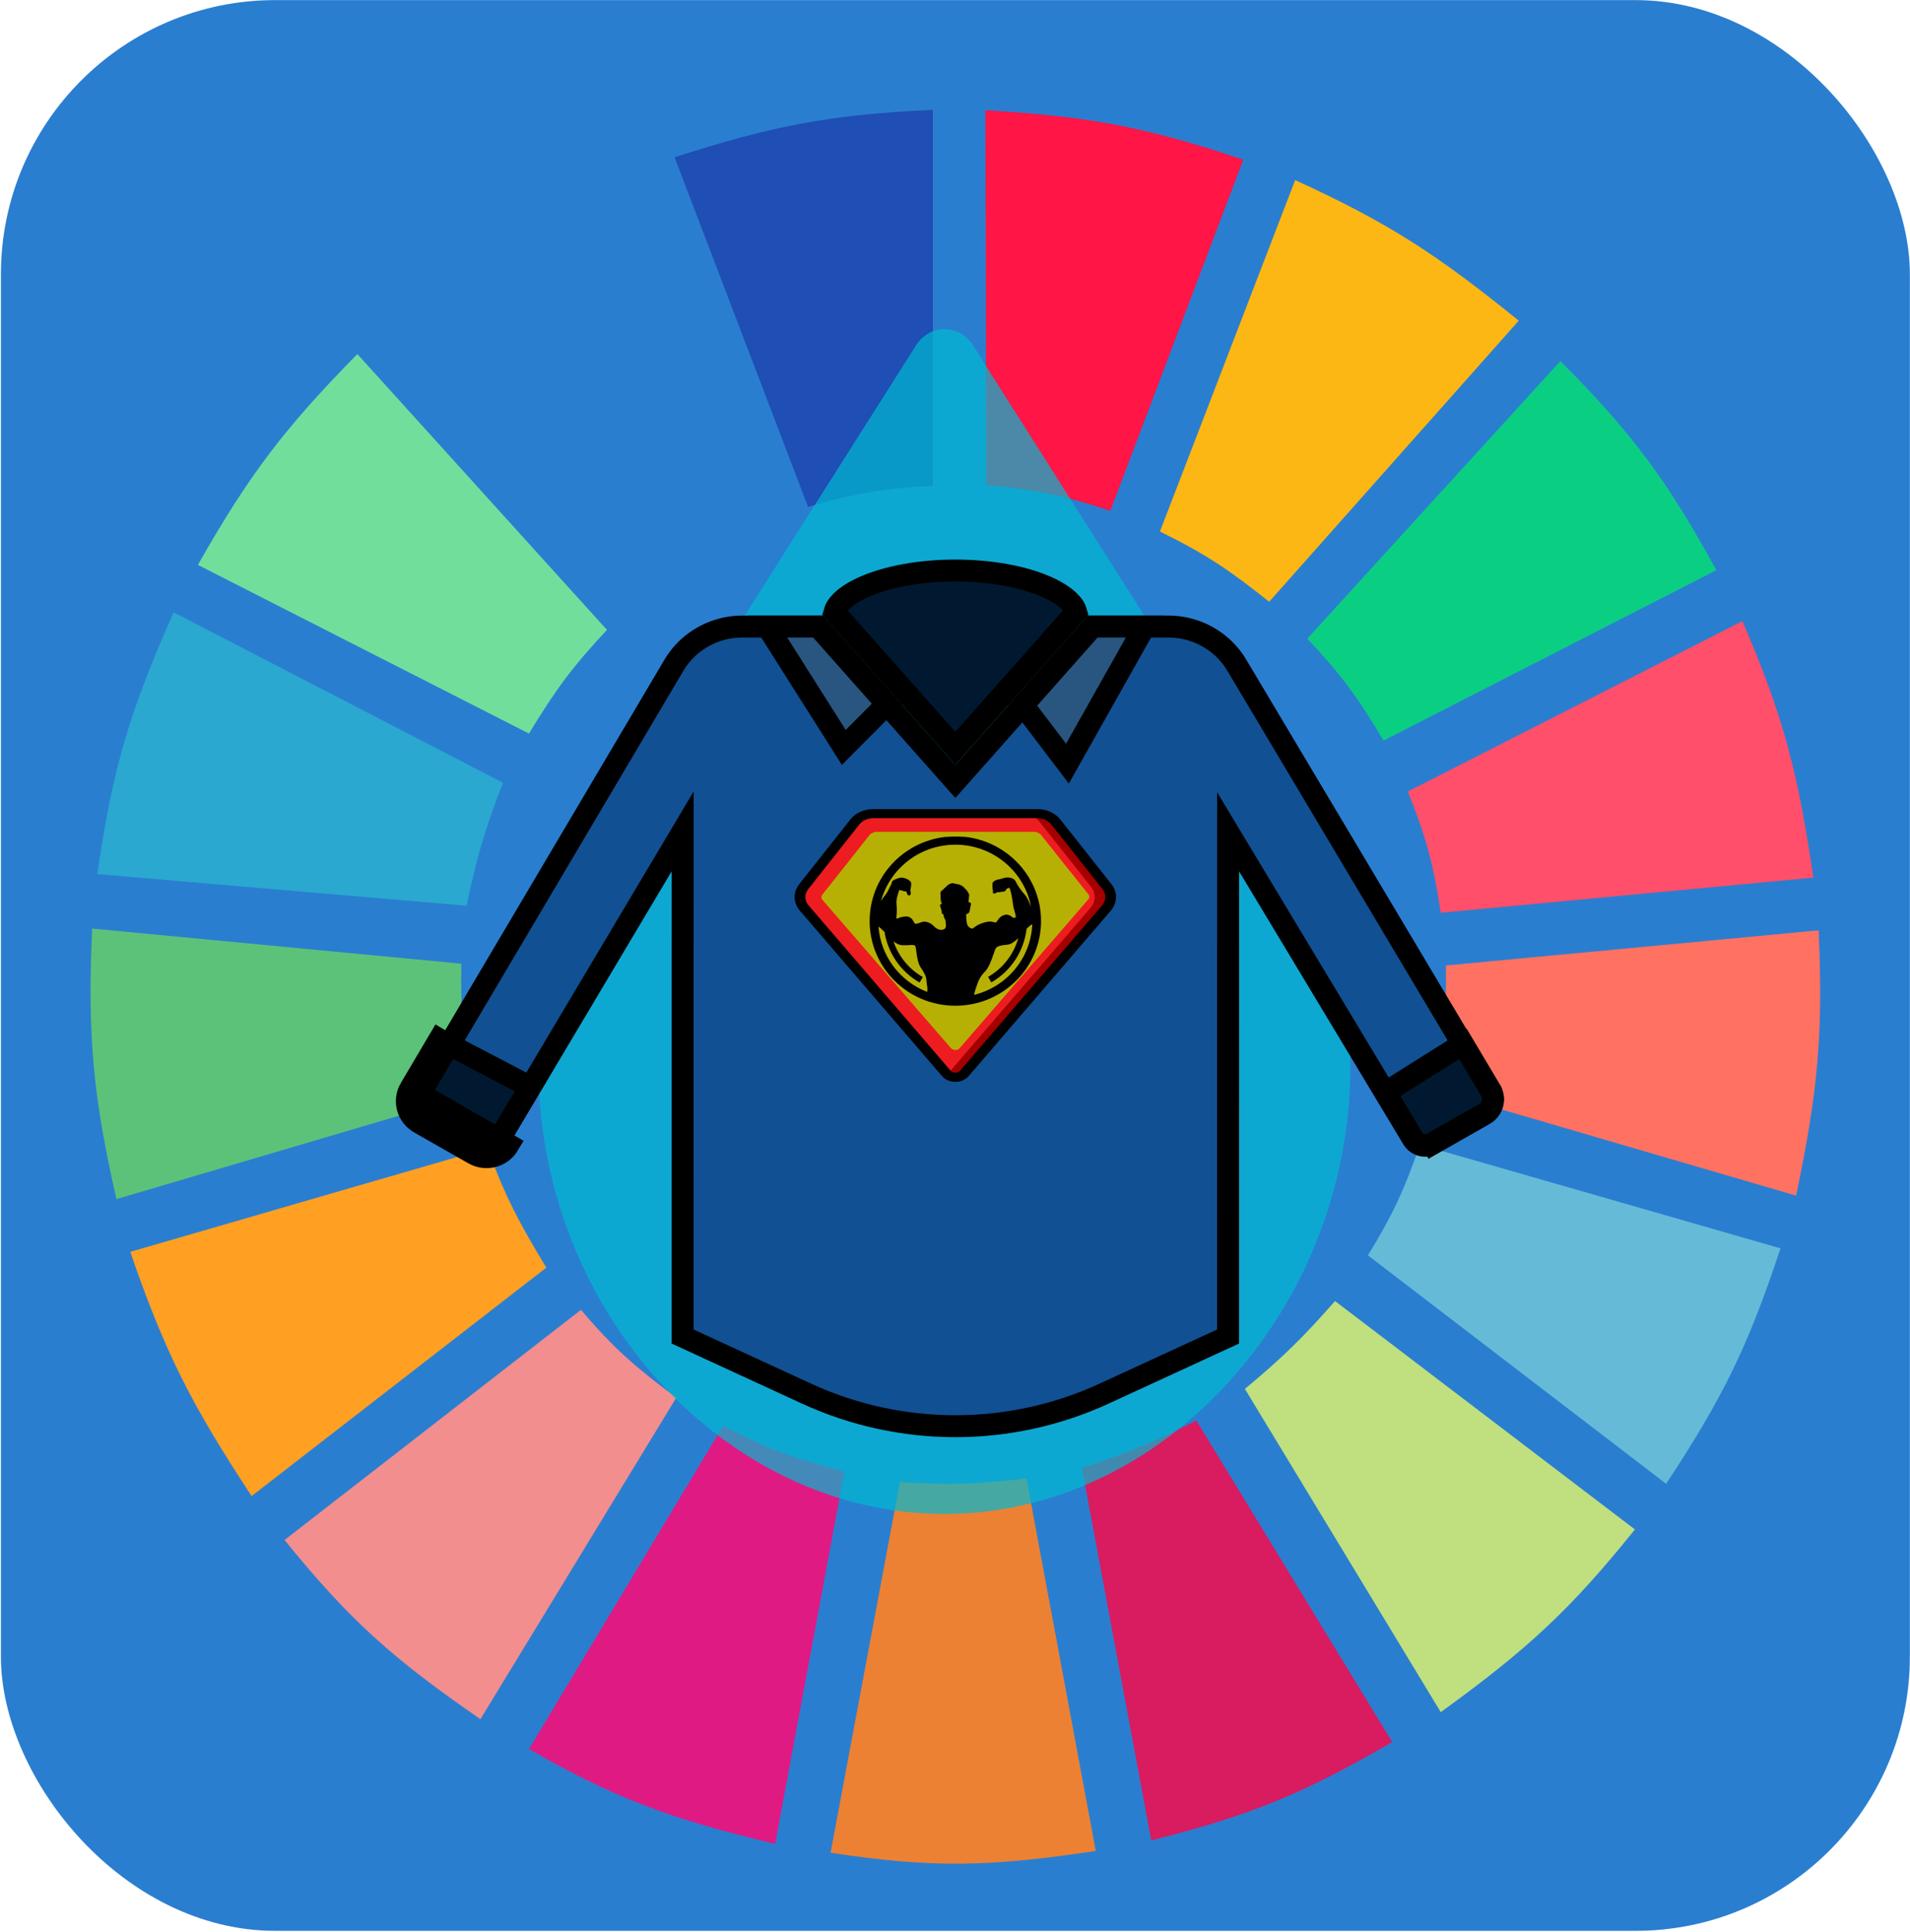 <svg width="686" height="694" viewBox="0 0 686 694" fill="none" xmlns="http://www.w3.org/2000/svg">
<rect x="0.328" y="0.034" width="685.626" height="693.507" rx="98.51" fill="#2A7ED0"/>
<g clip-path="url(#clip0)">
<path d="M290.224 182.076L242.285 56.492C277.096 45.315 297.251 41.226 335.05 39.453V174.503C317.084 175.51 307.241 177.132 290.224 182.076Z" fill="#1F4EB4"/>
<path d="M354.276 174.241L353.908 39.584C390.359 41.791 410.62 45.293 446.537 57.365L398.802 183.45C381.674 177.867 371.911 175.806 354.276 174.241Z" fill="#FF1546"/>
<path d="M416.607 190.911L465.169 64.696C499.695 80.449 516.843 92.051 545.482 115.182L455.83 216.154C441.811 204.949 433.427 199.209 416.607 190.911Z" fill="#FDB714"/>
<path d="M469.525 229.407L560.422 129.697C587.087 156.438 598.992 173.08 616.454 204.795L496.919 266.009C487.687 250.514 481.814 242.403 469.525 229.407Z" fill="#0ACF83"/>
<path d="M505.635 284.311L625.793 223.096C640.682 257.487 645.766 277.824 651.318 315.233L517.464 327.855C514.839 310.394 512.247 300.869 505.635 284.311Z" fill="#FF4F6A"/>
<path d="M515.594 391.593C518.591 374.827 519.546 365.083 519.329 346.787L653.184 334.166C654.846 370.851 653.019 391.7 645.09 429.458L515.594 391.593Z" fill="#FF7262"/>
<path d="M491.312 450.915C500.09 436.498 504.222 427.83 509.99 411.157L639.486 448.39C627.9 483.414 618.908 501.931 598.396 532.955L491.312 450.915Z" fill="#65BBD7"/>
<path d="M587.196 549.363L479.489 467.323C467.655 480.818 460.544 487.694 447.115 498.877L517.467 614.995C548.622 592.416 564.068 578.179 587.196 549.363Z" fill="#C0DF7E"/>
<path d="M500.028 625.723L429.676 510.236C414.413 517.949 405.474 521.763 388.586 527.275L413.489 661.063C449.167 652.069 468.127 644.294 500.028 625.723Z" fill="#D91B5F"/>
<path d="M323.216 532.324C340.962 533.486 350.913 533.139 368.664 531.062L393.567 664.85C355.504 670.585 334.589 671.056 298.312 665.481L323.216 532.324Z" fill="#EC8134"/>
<path d="M189.99 628.247L259.719 512.129C275.528 520.398 285.118 523.916 303.3 528.537L278.397 662.325C240.753 653.283 221.168 646.134 189.99 628.247Z" fill="#E01A83"/>
<path d="M102.201 553.149L208.662 470.478C220.534 484.446 228.255 491.11 242.904 502.032L172.553 617.519C141.759 596.234 125.987 582.569 102.201 553.149Z" fill="#F28E8E"/>
<path d="M90.377 537.372C69.201 505.22 59.319 486.187 46.797 449.653L175.048 412.419C181.453 429.669 186.312 439.005 196.216 455.332L90.377 537.372Z" fill="#FFA023"/>
<path d="M41.811 430.72C33.572 394.198 31.34 373.012 33.095 333.535L165.704 346.156C165.365 365.707 166.409 375.87 170.062 392.856L41.811 430.72Z" fill="#5CC279"/>
<path d="M34.961 313.971L167.57 325.33C171.25 307.934 174.008 298.251 180.645 281.155L62.355 219.941C46.633 255.401 40.399 275.931 34.961 313.971Z" fill="#2AA8D0"/>
<path d="M71.07 202.902C89.606 170.268 102.234 153.761 128.348 127.173L217.999 226.252C205.868 239.218 199.749 247.39 189.983 263.485L71.07 202.902Z" fill="#70DF9C"/>
<path d="M233.563 212.368C247.013 202.23 255.106 197.155 270.918 189.649L222.357 64.065C190.757 78.579 173.407 89.205 143.289 113.289L233.563 212.368Z" fill="#2A7ED0"/>
</g>
<path opacity="0.7" d="M467.266 309.498C467.266 308.997 466.821 308.496 466.376 308.496L349.898 124.754C347.675 120.748 343.674 118.245 339.228 118.245C334.782 118.245 330.781 120.748 328.558 124.754L212.08 308.496C211.636 308.996 211.636 309.498 211.191 309.498C199.188 332.528 193.408 357.061 193.408 383.095C193.408 470.209 260.094 543.806 339.228 543.806C391.243 543.806 439.701 511.764 466.376 460.196C490.828 412.133 491.272 356.058 467.266 309.498Z" fill="#00BAD2"/>
<path d="M444.226 238.969L444.234 238.981L535.369 391.911C535.369 391.911 535.369 391.911 535.369 391.912C537.094 394.809 536.118 398.559 533.116 400.269L533.115 400.269L514.537 410.856L516.488 414.28L514.537 410.856C512.032 412.284 508.865 411.438 507.428 409.045L507.426 409.043L448.402 310.932L441.087 298.772L441.086 312.963L441.072 480.071L396.539 500.585C362.683 516.181 323.558 516.181 289.695 500.585L245.163 480.071L245.177 312.964L245.178 298.634L237.85 310.949L179.248 409.433C177.811 411.847 174.628 412.701 172.119 411.272C172.119 411.272 172.119 411.272 172.119 411.272L152.651 400.175L152.65 400.175C150.151 398.751 149.342 395.635 150.762 393.235C150.762 393.235 150.762 393.234 150.762 393.234L242.032 238.971L242.033 238.969C243.675 236.192 245.789 233.716 248.288 231.644L248.29 231.643C253.42 227.386 259.919 225.048 266.635 225.048H293.807L340.182 277.36L343.13 280.686L346.079 277.36L392.453 225.048H419.618C426.34 225.048 432.833 227.386 437.972 231.644C440.47 233.716 442.584 236.192 444.226 238.969Z" fill="#115093" stroke="black" stroke-width="7.881"/>
<path d="M392.448 225.047H411.107L383.391 274.29L367.423 253.275L392.448 225.047Z" fill="#285680" stroke="black" stroke-width="7.881"/>
<path d="M343.123 268.806L299.691 219.814C299.998 218.688 300.729 217.431 302.095 216.064C304.027 214.132 307.021 212.211 311.035 210.513C319.047 207.124 330.389 204.934 343.123 204.934C355.857 204.934 367.199 207.124 375.211 210.513C379.225 212.211 382.218 214.132 384.15 216.064C385.517 217.43 386.248 218.687 386.555 219.814L343.123 268.806Z" fill="#001930" stroke="black" stroke-width="7.881"/>
<path d="M293.813 225.047L318.528 252.926L303.055 268.468L275.572 225.047H293.813Z" fill="#285680" stroke="black" stroke-width="7.881"/>
<path d="M507.425 408.784L507.424 408.782L497.576 392.409L525.408 374.933L535.367 391.648C535.367 391.649 535.367 391.649 535.368 391.649C537.095 394.551 536.118 398.3 533.121 400.007L533.119 400.007L514.536 410.6C514.535 410.6 514.535 410.601 514.535 410.601C514.535 410.601 514.534 410.601 514.534 410.601C512.037 412.022 508.863 411.177 507.425 408.784Z" fill="#001930" stroke="black" stroke-width="7.881"/>
<path d="M147.375 390.967C144.814 395.292 146.309 400.836 150.697 403.337L170.173 414.434C174.521 416.915 180.09 415.466 182.631 411.189L147.375 390.967ZM147.375 390.967L159.793 369.975L147.375 390.967ZM190.409 390.418L179.245 409.173L179.244 409.176C177.813 411.584 174.629 412.44 172.126 411.012L172.124 411.01L152.648 399.914C152.648 399.914 152.648 399.914 152.648 399.914C150.149 398.49 149.34 395.382 150.766 392.975L150.767 392.973L161.281 375.198L190.409 390.418Z" fill="#001930" stroke="black" stroke-width="7.881"/>
<path d="M397.399 326.149L346.334 385.572C345.639 386.381 344.557 386.888 343.378 386.954C342.201 387.021 341.049 386.639 340.235 385.914C340.118 385.8 340.003 385.686 339.907 385.572L288.842 326.149C286.889 323.89 286.812 320.835 288.649 318.507L307.043 295.238C308.518 293.37 310.994 292.249 313.643 292.25H372.597C375.248 292.249 377.723 293.37 379.197 295.238L397.591 318.507C399.429 320.835 399.352 323.89 397.399 326.149Z" fill="#A50000"/>
<path d="M391.627 326.149L340.561 385.572C340.465 385.686 340.35 385.8 340.235 385.914C340.118 385.8 340.003 385.686 339.907 385.572L288.842 326.149C286.889 323.89 286.812 320.835 288.649 318.507L307.043 295.238C308.518 293.37 310.994 292.249 313.643 292.25H366.826C369.475 292.249 371.951 293.37 373.425 295.238L391.82 318.507C393.657 320.835 393.579 323.89 391.627 326.149Z" fill="#ED1C20"/>
<path d="M295.342 321.367L312.644 299.508L314.258 298.78H371.981L373.594 299.503L390.893 321.212C391.347 321.78 391.33 322.53 390.851 323.083L344.684 376.488C344.316 376.91 343.733 377.16 343.114 377.16C342.495 377.16 341.912 376.91 341.544 376.488L295.391 323.236C294.914 322.684 294.895 321.937 295.342 321.367Z" fill="#B7B004"/>
<path d="M380.798 294.322C378.964 292.002 375.888 290.611 372.595 290.617H313.644C310.354 290.611 307.276 292.001 305.444 294.322L287.055 317.591C284.777 320.49 284.866 324.285 287.279 327.104L338.354 386.543C339.466 387.833 341.237 388.595 343.12 388.595C345.004 388.595 346.774 387.833 347.886 386.543L398.961 327.104C401.373 324.285 401.462 320.49 399.184 317.591L380.798 294.322ZM395.854 325.184L344.776 384.622C344.375 385.051 343.765 385.301 343.12 385.301C342.475 385.301 341.865 385.051 341.463 384.622L290.386 325.181C288.926 323.47 288.872 321.17 290.25 319.41L308.641 296.139C309.76 294.725 311.637 293.879 313.644 293.883H372.595C374.602 293.88 376.479 294.727 377.598 296.141L395.987 319.41C397.365 321.169 397.313 323.469 395.854 325.181V325.184Z" fill="black"/>
<path fill-rule="evenodd" clip-rule="evenodd" d="M346.941 300.622C344.085 300.435 342.399 300.457 339.304 300.63C324.112 302.495 312.342 315.281 312.342 330.807C312.342 347.627 326.122 361.253 343.122 361.253C360.124 361.253 373.903 347.619 373.903 330.807C373.904 315.276 362.135 302.494 346.941 300.622ZM333.002 356.292L333.005 356.235C333.173 355.229 333.071 354.651 332.949 353.96C332.873 353.527 332.789 353.051 332.758 352.397C332.697 350.695 332.041 349.572 330.557 347.302C329.648 345.885 329.341 343.533 329.116 341.813C328.979 340.759 328.872 339.943 328.677 339.725C328.365 339.372 327.705 339.409 326.656 339.469C325.982 339.507 325.147 339.555 324.141 339.514C322.936 339.469 321.85 338.875 320.907 338.128C322.716 343.449 326.399 348.078 331.445 350.944L330.292 352.925C323.491 349.053 318.901 342.31 317.688 334.767C316.931 333.969 316.115 333.235 315.522 332.819C316.314 343.533 323.314 352.523 333.002 356.292ZM350.252 355.72C350.007 356.417 349.912 356.92 349.859 357.354C361.537 354.468 370.249 344.272 370.761 331.942L370.745 331.953C370.163 332.343 369.529 332.769 368.708 333.629C367.796 341.589 363.136 348.794 356.042 352.871L354.884 350.895C360.255 347.814 364.103 342.755 365.733 336.976C364.528 338.151 363.167 339.172 361.932 339.311C361.73 339.334 361.536 339.356 361.349 339.377C359.622 339.573 358.519 339.697 357.808 340.43C357.517 340.733 357.193 341.676 356.786 342.859C356.093 344.873 355.162 347.58 353.755 348.997C351.849 350.913 351.266 352.676 350.605 354.672C350.492 355.014 350.377 355.362 350.252 355.72ZM368.145 321.441C368.946 322.351 369.715 324.104 370.338 325.77C367.945 313.048 356.677 303.409 343.132 303.414C330.34 303.414 319.61 311.998 316.426 323.647C316.794 322.994 317.188 322.414 317.559 321.989C318.498 320.928 319.009 319.831 319.379 319.036C319.564 318.638 319.714 318.315 319.865 318.111C320.106 317.785 320.186 317.447 320.257 317.145C320.318 316.888 320.373 316.657 320.515 316.482C320.823 316.109 322.54 315.298 323.671 315.23C324.807 315.161 326.769 316.081 327.144 316.826C327.524 317.576 326.94 319.813 326.94 319.813C326.94 319.813 327.523 321.41 326.664 321.621C325.807 321.824 325.599 320.364 325.599 320.364L325.388 320.194C325.388 320.194 324.327 320.259 323.914 319.781C323.365 319.984 323.021 319.611 323.021 319.611C323.021 319.611 322.58 320.738 322.195 322.331C321.913 323.535 321.941 323.928 322.016 325.003C322.041 325.356 322.071 325.784 322.097 326.339C322.144 327.402 322.059 328.268 321.999 328.887C321.932 329.572 321.895 329.955 322.097 329.97C322.218 329.983 322.374 329.916 322.605 329.816C323.083 329.61 323.887 329.263 325.388 329.192C327.131 329.113 327.869 330.495 328.274 331.255C328.39 331.47 328.478 331.636 328.555 331.704C328.845 331.965 329.463 331.754 330.582 331.372C330.773 331.307 330.979 331.237 331.2 331.163C332.709 330.656 334.669 331.803 335.392 332.654C336.112 333.505 337.479 334.121 338.201 333.983L338.241 333.975C338.94 333.842 339.274 333.779 339.577 333.27C339.819 332.874 339.745 332.129 339.653 331.212C339.627 330.947 339.599 330.666 339.577 330.376C339.076 329.954 338.94 329.066 338.877 328.656C338.854 328.504 338.841 328.418 338.823 328.447C338.751 328.55 338.198 328.163 338.234 327.734C338.273 327.288 338.101 326.745 337.757 325.764C337.424 324.806 337.933 324.716 338.335 324.644L338.374 324.637C337.862 324.113 337.848 323.101 337.836 322.227C337.831 321.858 337.827 321.515 337.785 321.242C337.642 320.325 338.063 319.945 338.747 319.542C339.087 319.004 339.817 318.525 339.817 318.525C339.817 318.525 340.292 317.771 341.185 317.504C342.012 316.957 342.939 317.406 342.939 317.406L344.039 317.601C344.649 317.635 346.241 318.445 346.409 319.032C347.126 319.441 348.161 321.007 348.09 321.581C348.021 322.157 347.847 324.057 347.847 324.057C347.847 324.057 348.974 324.168 348.737 324.808C348.62 325.127 348.552 325.575 348.481 326.05C348.407 326.541 348.329 327.061 348.188 327.495C348.013 328.04 347.594 328.177 347.309 328.271C347.152 328.322 347.036 328.36 347.024 328.447C346.993 328.674 347.024 331.098 347.402 332.111C347.769 333.132 348.95 333.574 349.08 333.574C349.223 333.574 349.629 333.336 350.563 332.654C351.486 331.974 353.179 331.33 354.786 331.065C355.681 330.911 356.375 331.091 356.892 331.225C357.311 331.334 357.614 331.412 357.814 331.26C357.938 331.166 358.061 330.971 358.217 330.726C358.622 330.092 359.242 329.119 360.632 328.675C362.128 328.203 363.123 329.048 363.607 329.459C363.743 329.574 363.838 329.655 363.893 329.663L364.786 329.595C364.786 329.595 365.019 329.323 364.372 327.223C363.961 325.892 363.85 325.048 363.72 324.058C363.645 323.481 363.562 322.854 363.41 322.052C362.996 319.872 362.549 318.819 362.549 318.819C362.549 318.819 362.25 319.065 361.516 319.203C361.356 319.873 360.803 320.459 359.705 320.29C358.939 320.659 358.22 320.391 358.22 320.391C358.22 320.391 357.915 320.797 357.124 320.939C356.334 321.072 356.646 320.019 356.646 320.019C356.646 320.019 356.464 319.305 356.436 318.014C356.399 316.72 356.947 316.618 356.947 316.618C356.947 316.618 356.947 316.517 357.538 316.216C357.836 316.056 358.233 315.97 358.738 315.859C359.219 315.754 359.8 315.626 360.488 315.394C361.897 314.919 364.128 315.195 364.782 316.582C365.439 317.976 366.533 319.613 368.145 321.441Z" fill="black"/>
<defs>
<clipPath id="clip0">
<rect width="622.58" height="646.222" fill="white" transform="translate(31.852 23.676)"/>
</clipPath>
</defs>
</svg>

